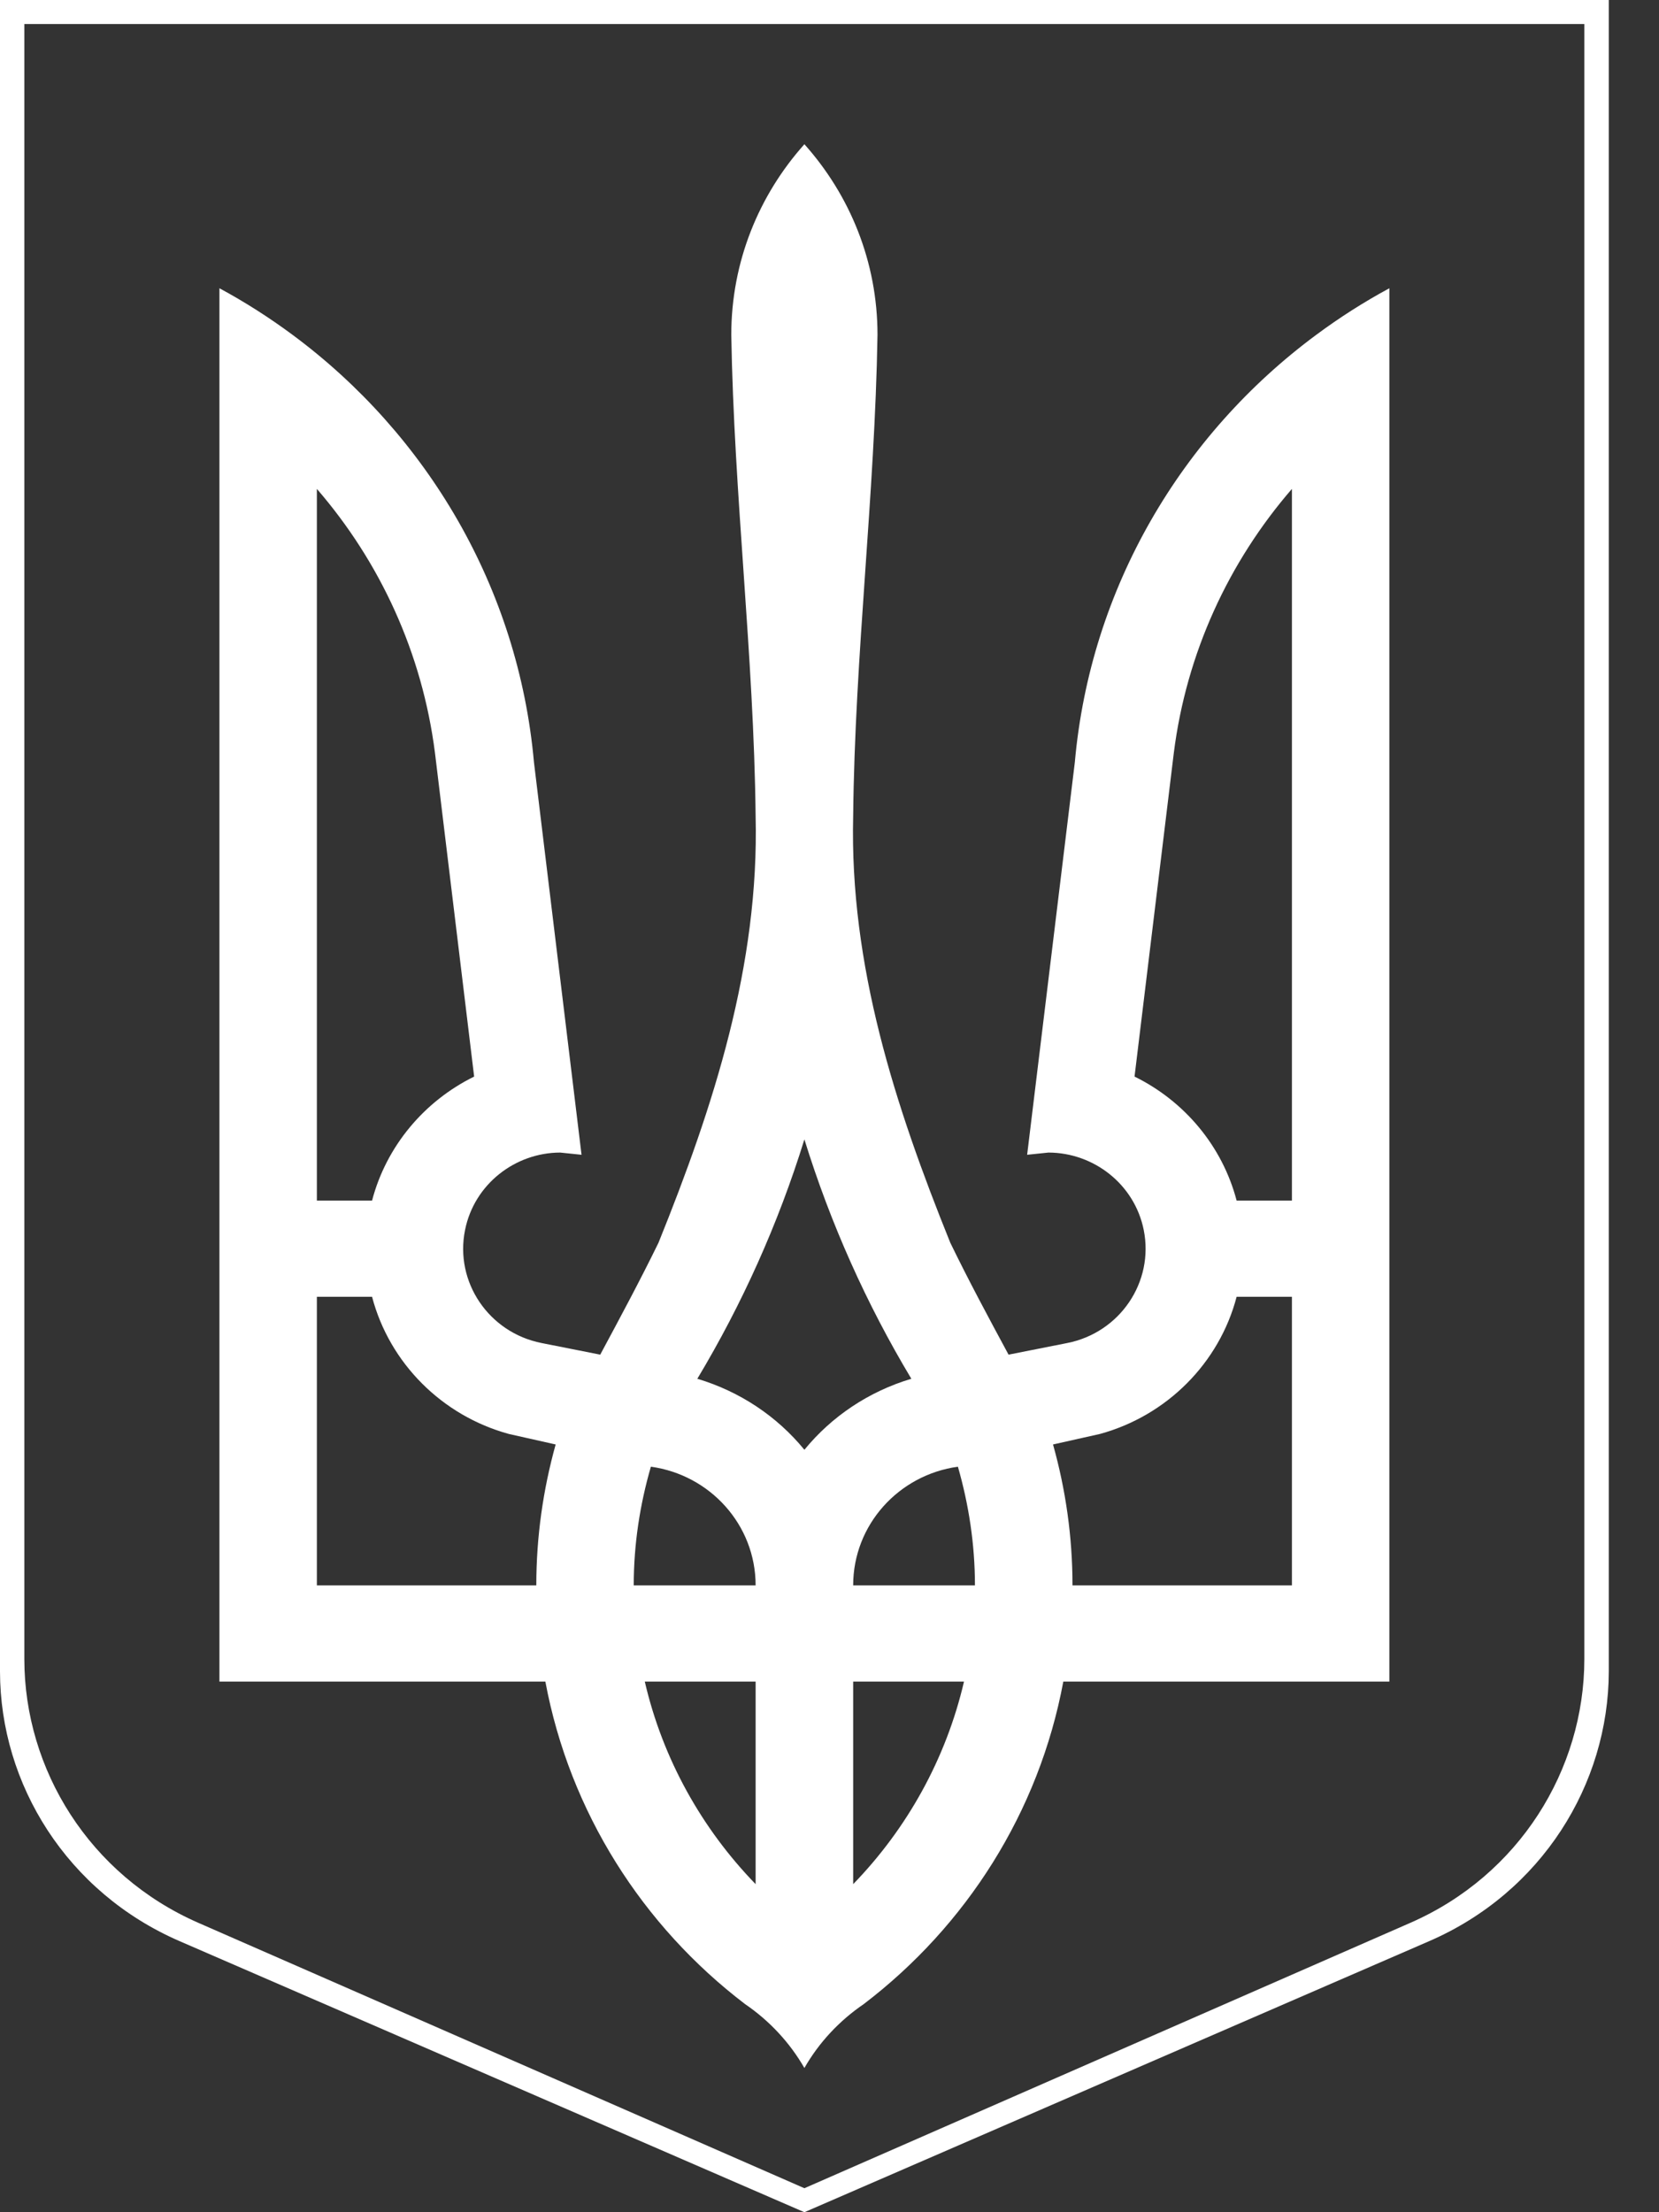 <svg width="15" height="20" viewBox="0 0 15 20" fill="none" xmlns="http://www.w3.org/2000/svg">
<rect x="0" y="0" width="15" height="20" fill="#333333" stroke="none"/>
<g clip-path="url(#clip0_28_1238)">
<path fill-rule="evenodd" clip-rule="evenodd" d="M0 15.111V0H14.546V15.111C14.544 16.133 13.939 17.108 12.923 17.549L7.273 20L1.623 17.549C0.607 17.108 0.001 16.133 0 15.111ZM0.22 15V0.217H14.325V15C14.324 15.999 13.737 16.953 12.751 17.384L7.273 19.783L1.794 17.384C0.809 16.953 0.221 15.999 0.22 15Z" fill="white"/>
<path d="M7.273 1.304C6.862 1.764 6.612 2.366 6.612 3.027C6.636 4.478 6.816 5.925 6.832 7.376C6.865 8.727 6.454 9.997 5.954 11.235C5.787 11.577 5.607 11.912 5.427 12.247L4.897 12.142C4.42 12.048 4.109 11.59 4.205 11.119C4.288 10.707 4.656 10.421 5.065 10.42L5.258 10.44L4.828 6.893C4.687 5.314 3.861 3.928 2.645 3.027C2.436 2.872 2.214 2.73 1.984 2.606V15.203H4.931C5.152 16.384 5.81 17.412 6.736 18.118C6.956 18.268 7.14 18.465 7.273 18.696C7.405 18.465 7.59 18.268 7.81 18.118C8.736 17.412 9.394 16.384 9.614 15.203H12.562V2.606C12.332 2.73 12.11 2.872 11.901 3.027C10.684 3.928 9.858 5.314 9.718 6.893L9.287 10.44L9.48 10.42C9.89 10.421 10.258 10.707 10.341 11.119C10.436 11.59 10.126 12.048 9.649 12.142L9.119 12.247C8.938 11.912 8.758 11.577 8.592 11.235C8.092 9.997 7.681 8.727 7.714 7.376C7.729 5.925 7.91 4.478 7.934 3.027C7.934 2.366 7.684 1.764 7.273 1.304ZM2.865 4.42C3.436 5.08 3.818 5.903 3.933 6.808L4.287 9.733C3.836 9.955 3.493 10.362 3.364 10.854H2.865V4.42ZM11.681 4.42V10.854H11.181C11.052 10.362 10.71 9.955 10.258 9.733L10.613 6.808C10.727 5.903 11.11 5.08 11.681 4.42ZM7.273 10.301C7.51 11.065 7.835 11.79 8.24 12.465C7.855 12.58 7.52 12.805 7.273 13.107C7.026 12.805 6.69 12.58 6.305 12.465C6.71 11.79 7.036 11.065 7.273 10.301ZM2.865 11.724H3.364C3.522 12.324 3.997 12.799 4.601 12.964L5.024 13.059C4.911 13.465 4.849 13.892 4.849 14.333H2.865V11.724ZM11.181 11.724H11.681V14.333H9.697C9.697 13.892 9.635 13.465 9.521 13.059L9.945 12.964C10.549 12.799 11.024 12.324 11.181 11.724ZM5.885 13.26C6.42 13.334 6.832 13.785 6.832 14.333H5.73C5.73 13.961 5.786 13.601 5.885 13.26ZM8.661 13.26C8.759 13.601 8.815 13.961 8.815 14.333H7.714C7.714 13.785 8.126 13.334 8.661 13.26ZM5.83 15.203H6.832V17.034C6.346 16.533 5.992 15.903 5.83 15.203ZM7.714 15.203H8.716C8.553 15.903 8.2 16.533 7.714 17.034V15.203Z" fill="white"/>
</g>
<defs>
<clipPath id="clip0_28_1238">
<rect width="14.546" height="20" fill="white"/>
</clipPath>
</defs>
</svg>
